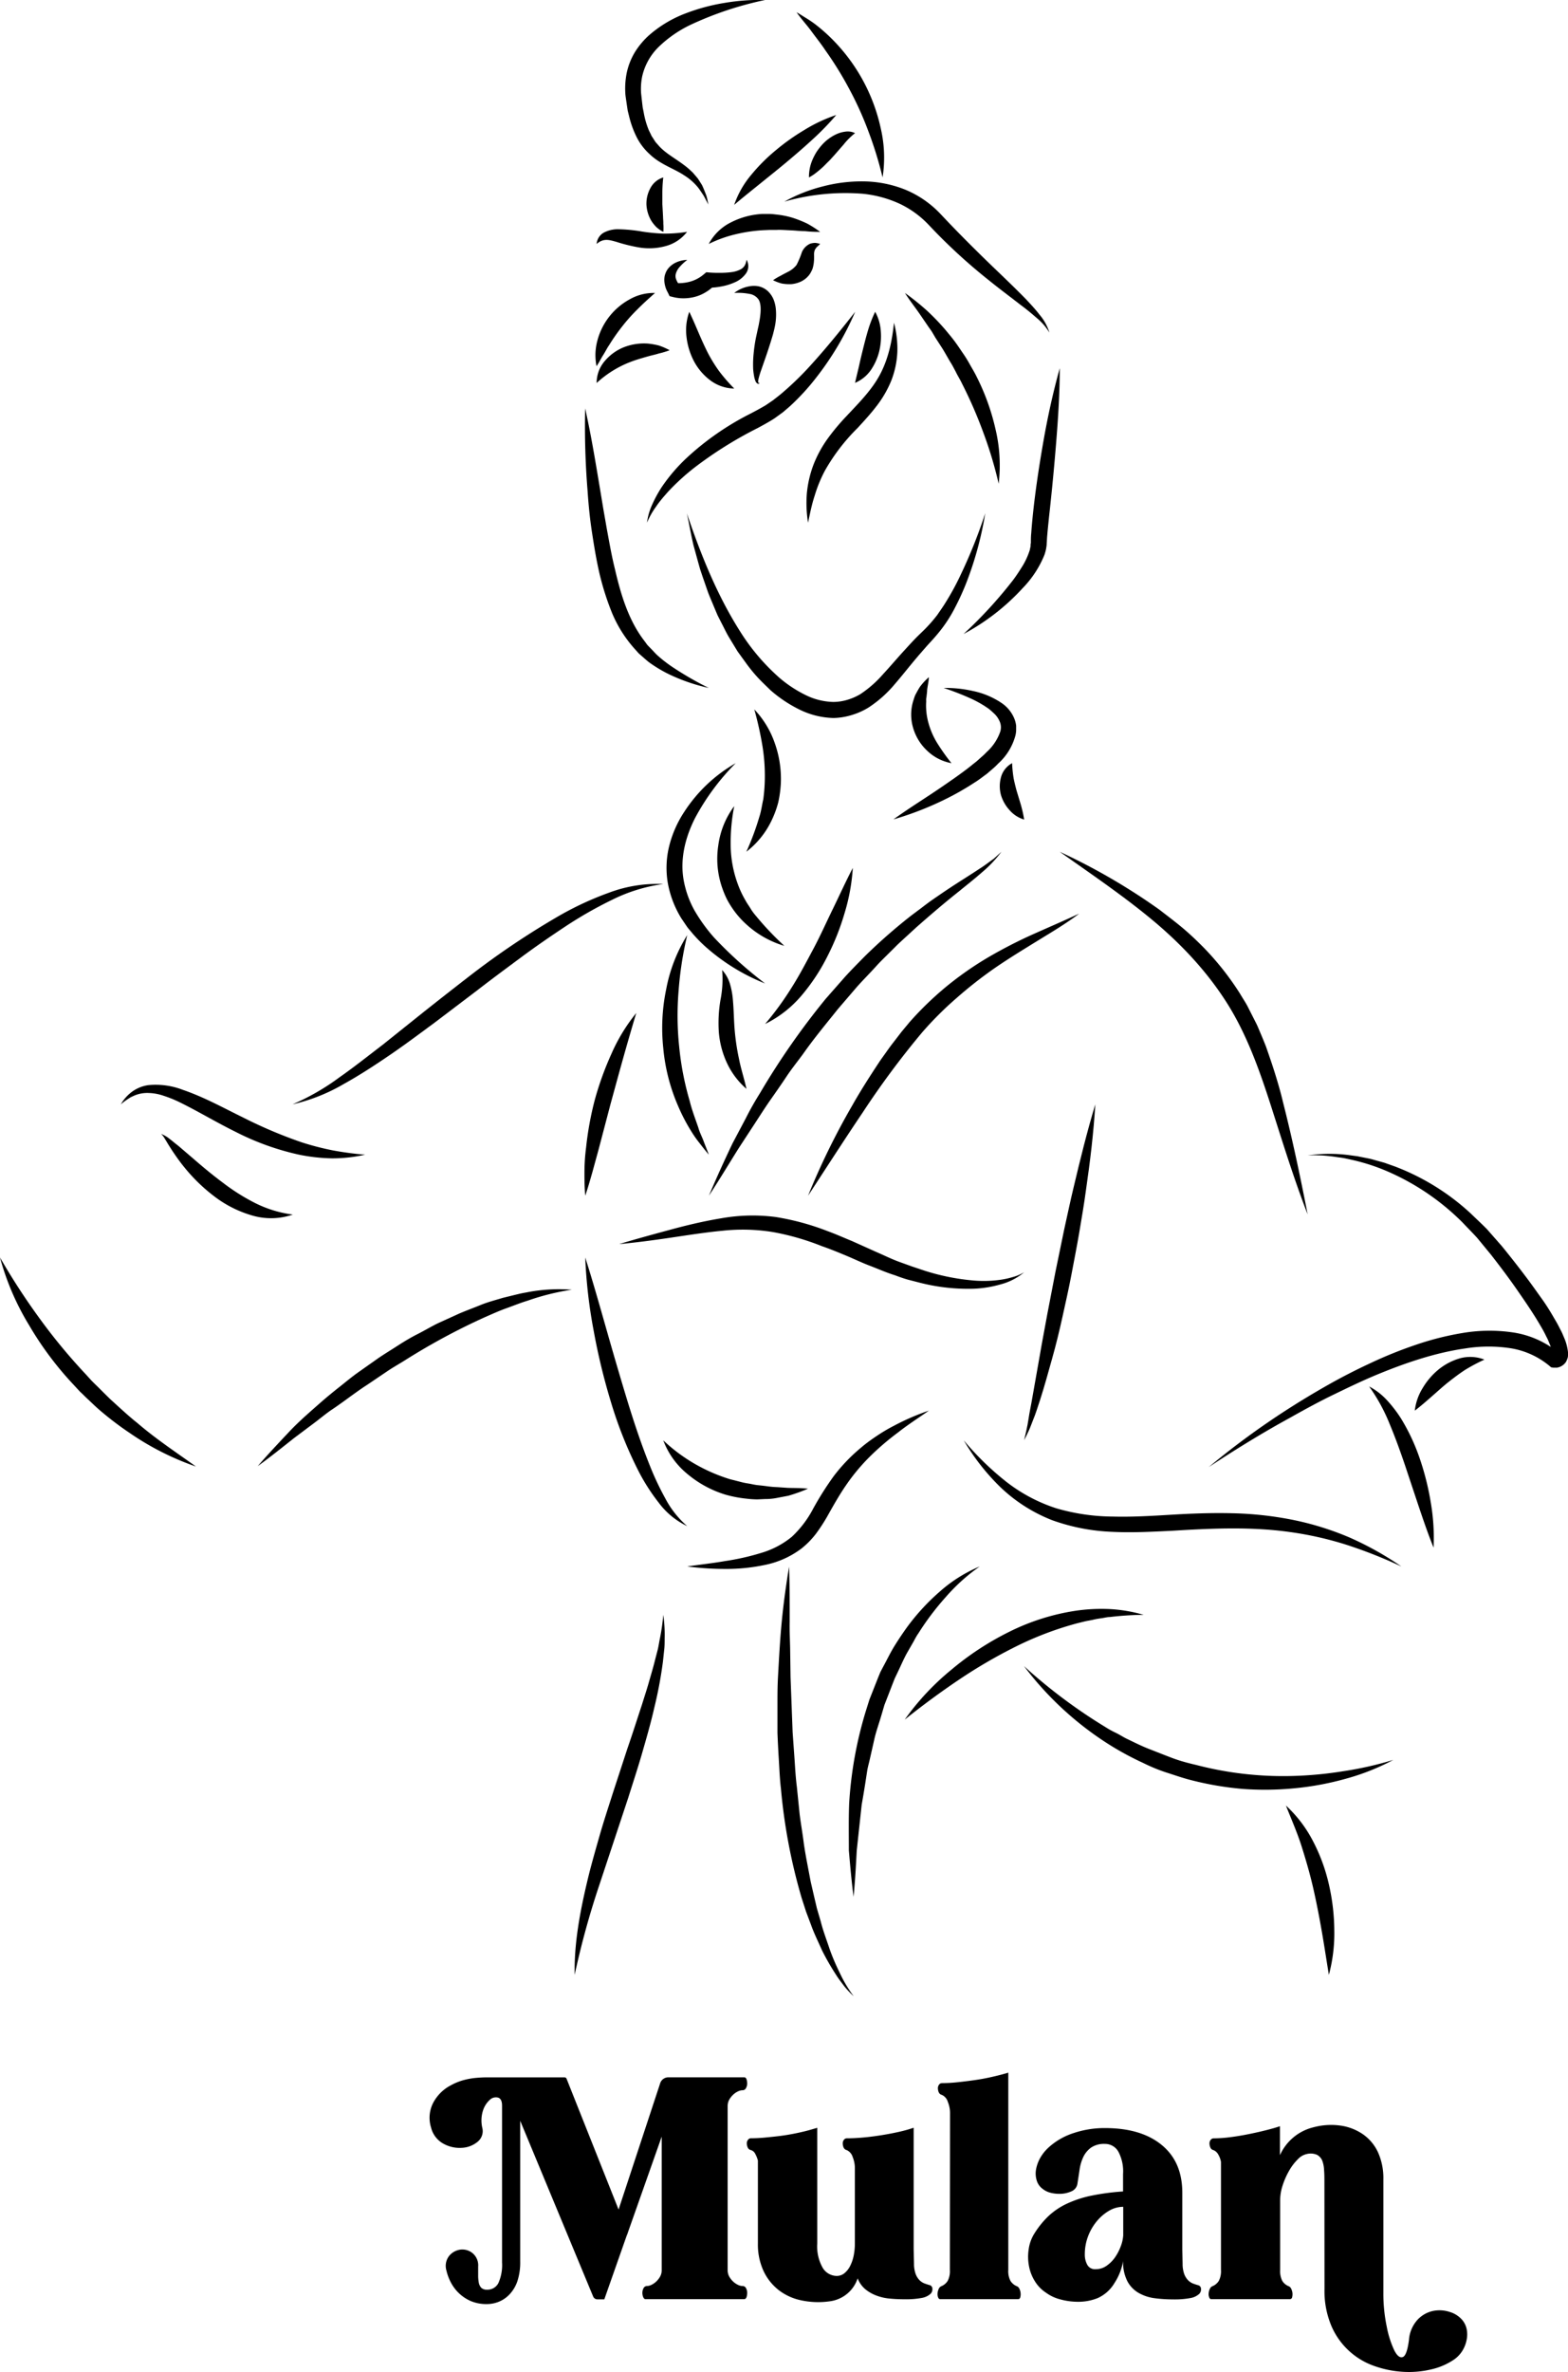 <svg xmlns="http://www.w3.org/2000/svg" viewBox="0 0 361.7 546.75"><g id="katman_2" data-name="katman 2"><g id="katman_1-2" data-name="katman 1"><path d="M137.84,530a1.06,1.06,0,0,1-1-.62L120,488.84v32.41a13.84,13.84,0,0,1-.66,4.59,8.32,8.32,0,0,1-1.79,3,7.09,7.09,0,0,1-2.48,1.71,7.45,7.45,0,0,1-2.76.54,9.29,9.29,0,0,1-3.7-.69,9.49,9.49,0,0,1-2.76-1.83,9.64,9.64,0,0,1-1.86-2.49,11.33,11.33,0,0,1-1-2.68,3.74,3.74,0,0,1,.62-3.42,4.06,4.06,0,0,1,2.57-1.44,3.74,3.74,0,0,1,2.79.78,3.66,3.66,0,0,1,1.33,3.15v2a8.63,8.63,0,0,0,.15,1.71,2.24,2.24,0,0,0,.58,1.16,1.75,1.75,0,0,0,1.29.43,2.82,2.82,0,0,0,2.64-1.51,10.16,10.16,0,0,0,.85-4.78V485.34c0-1-.29-1.64-.89-1.83A2,2,0,0,0,113,484a5.65,5.65,0,0,0-1.59,2.49,7.51,7.51,0,0,0-.15,4,3.13,3.13,0,0,1-1.09,3.19,6.13,6.13,0,0,1-3.62,1.39,7.73,7.73,0,0,1-4.23-.93,5.8,5.8,0,0,1-2.88-3.73,7.52,7.52,0,0,1,.43-5.6,9.58,9.58,0,0,1,4.08-4.12,13.45,13.45,0,0,1,2.76-1.16,17.13,17.13,0,0,1,2.8-.55,29.64,29.64,0,0,1,3.07-.15h17.64a.5.5,0,0,1,.47.31l12,30.16,9.56-29a2,2,0,0,1,2-1.48h17.41c.26,0,.44.15.55.47a3.24,3.24,0,0,1,.15,1,2.15,2.15,0,0,1-.27,1,.87.87,0,0,1-.81.51,2.48,2.48,0,0,0-1.05.27,4.12,4.12,0,0,0-1.09.74,4.87,4.87,0,0,0-.9,1.13,3.07,3.07,0,0,0-.39,1.59V523.2a3.07,3.07,0,0,0,.39,1.59,4.87,4.87,0,0,0,.9,1.13,4.38,4.38,0,0,0,1.09.74,2.48,2.48,0,0,0,1.05.27.87.87,0,0,1,.81.5,2.22,2.22,0,0,1,.27,1.05,3.24,3.24,0,0,1-.15,1c-.11.31-.29.47-.55.47H148.88c-.21,0-.38-.16-.51-.47a2.56,2.56,0,0,1-.19-1,2.22,2.22,0,0,1,.27-1.05.88.88,0,0,1,.82-.5,2.55,2.55,0,0,0,1-.27,4.32,4.32,0,0,0,1.08-.74,4.87,4.87,0,0,0,.9-1.13,3.07,3.07,0,0,0,.39-1.59V492.49l-7.85,22.23a.66.66,0,0,1-.08.24l-.16.39L139.4,530Z"/><path d="M188.52,517.13a10,10,0,0,0,1.28,5.64A3.83,3.83,0,0,0,193,524.6a2.78,2.78,0,0,0,1.79-.63,5,5,0,0,0,1.32-1.67,9.48,9.48,0,0,0,.82-2.41,14.45,14.45,0,0,0,.27-2.83V499.72a6.84,6.84,0,0,0-.51-2.53,2.55,2.55,0,0,0-1.36-1.59,1.06,1.06,0,0,1-.74-.62,2.38,2.38,0,0,1-.19-.93,1.3,1.3,0,0,1,.27-.82.82.82,0,0,1,.66-.35c1.14,0,2.42-.06,3.85-.19s2.85-.32,4.28-.55,2.77-.49,4-.77a29.81,29.81,0,0,0,3.22-.9h.08v28l.08,3.35v-.16a7,7,0,0,0,.35,2.41,4.08,4.08,0,0,0,.89,1.48,3.33,3.33,0,0,0,1.17.78c.41.15.8.28,1.16.38a.85.85,0,0,1,.67.86,1.47,1.47,0,0,1-.43,1.16,4.07,4.07,0,0,1-2,.94,19.68,19.68,0,0,1-4.09.31,33.22,33.22,0,0,1-3.34-.16,11.36,11.36,0,0,1-3.07-.7,8.86,8.86,0,0,1-2.56-1.47,6.1,6.1,0,0,1-1.75-2.49,7.8,7.8,0,0,1-6.45,5.29,18.77,18.77,0,0,1-6.65-.24,12.63,12.63,0,0,1-5.25-2.45,12.08,12.08,0,0,1-3.42-4.43,14.51,14.51,0,0,1-1.24-6.18V498a7,7,0,0,0-.62-1.55,1.64,1.64,0,0,0-1-.86,1,1,0,0,1-.74-.62,2.4,2.4,0,0,1-.2-.93,1.26,1.26,0,0,1,.28-.82.82.82,0,0,1,.66-.35c1,0,2.06-.05,3.22-.16s2.35-.23,3.54-.38,2.37-.35,3.54-.59,2.21-.48,3.14-.74l1.87-.54Z"/><path d="M219.15,487a6.75,6.75,0,0,0-.51-2.52,2.54,2.54,0,0,0-1.36-1.6,1.06,1.06,0,0,1-.74-.62,2.38,2.38,0,0,1-.19-.93,1.32,1.32,0,0,1,.27-.82.82.82,0,0,1,.66-.35,34.09,34.09,0,0,0,3.46-.19c1.27-.13,2.55-.29,3.85-.47s2.54-.4,3.73-.66,2.25-.52,3.19-.78l1.08-.31V523.2a4.84,4.84,0,0,0,.51,2.56,3.16,3.16,0,0,0,1.36,1.17,1.14,1.14,0,0,1,.7.66,2.72,2.72,0,0,1,.27,1,2.55,2.55,0,0,1-.08.93.49.49,0,0,1-.5.43h-18c-.2,0-.36-.14-.46-.43a2,2,0,0,1-.12-.93,3.16,3.16,0,0,1,.27-1,1.16,1.16,0,0,1,.7-.66,3.16,3.16,0,0,0,1.36-1.17,4.84,4.84,0,0,0,.51-2.56Z"/><path d="M259.1,521a13.28,13.28,0,0,1-2,5.21,8.6,8.6,0,0,1-3.89,3.5,12,12,0,0,1-4.58.85,15.53,15.53,0,0,1-4-.54,9.55,9.55,0,0,1-3.35-1.56,8.29,8.29,0,0,1-2.56-2.64,10,10,0,0,1-1.36-3.5,11.35,11.35,0,0,1-.08-3.77A9.15,9.15,0,0,1,238.5,515a20.75,20.75,0,0,1,3.31-4.15A16.33,16.33,0,0,1,246,508a25.35,25.35,0,0,1,5.6-1.87,54.45,54.45,0,0,1,7.46-1v-4A9.63,9.63,0,0,0,258,496a3.51,3.51,0,0,0-3.14-1.83,5.3,5.3,0,0,0-3.19.86,5.67,5.67,0,0,0-1.79,2.18,10.26,10.26,0,0,0-.85,2.91c-.16,1.06-.31,2.09-.47,3.07a2.29,2.29,0,0,1-1.4,1.91,6.64,6.64,0,0,1-2.8.58,8.17,8.17,0,0,1-2.1-.27,4.68,4.68,0,0,1-1.78-.9,3.69,3.69,0,0,1-1.36-2A5.37,5.37,0,0,1,239,500a8.43,8.43,0,0,1,1-2.68,10,10,0,0,1,2.1-2.52,15.73,15.73,0,0,1,5.63-3.15,22.44,22.44,0,0,1,7.12-1.13c5.64,0,10,1.31,13.17,3.93s4.71,6.28,4.71,11v13.05l.07,3.35v-.16a7,7,0,0,0,.35,2.41,4.09,4.09,0,0,0,.9,1.48,3.39,3.39,0,0,0,1.16.78c.42.15.81.28,1.17.38a.85.85,0,0,1,.66.86,1.43,1.43,0,0,1-.43,1.16,4,4,0,0,1-2,.94,19.64,19.64,0,0,1-4.08.31,31.94,31.94,0,0,1-4.16-.27,10,10,0,0,1-3.69-1.21,6.8,6.8,0,0,1-2.61-2.68,9.62,9.62,0,0,1-1-4.63Zm-8.86-1.32a4.78,4.78,0,0,0,.58,2.37,2,2,0,0,0,1.91,1,4.32,4.32,0,0,0,2.52-.78,7.81,7.81,0,0,0,1.95-1.94,11.48,11.48,0,0,0,1.32-2.53,8.81,8.81,0,0,0,.58-2.52v-6.61a6.45,6.45,0,0,0-3.3.93,10.61,10.61,0,0,0-2.84,2.45,12.1,12.1,0,0,0-2,3.5A11.64,11.64,0,0,0,250.24,519.7Z"/><path d="M305.51,503.14c0-1.09,0-2.07-.08-2.95A6.79,6.79,0,0,0,305,498a2.69,2.69,0,0,0-1.21-1.32,3.73,3.73,0,0,0-2.29-.19,4,4,0,0,0-2.14,1.24,12,12,0,0,0-2,2.64,17.46,17.46,0,0,0-1.48,3.35,11,11,0,0,0-.58,3.42V523.2a5,5,0,0,0,.5,2.56,3.16,3.16,0,0,0,1.36,1.17,1.11,1.11,0,0,1,.7.66,2.94,2.94,0,0,1,.28,1,2.79,2.79,0,0,1-.08.93.5.5,0,0,1-.51.43H279.39c-.21,0-.36-.14-.46-.43a2,2,0,0,1-.12-.93,2.92,2.92,0,0,1,.27-1,1.16,1.16,0,0,1,.7-.66,3.16,3.16,0,0,0,1.36-1.17,4.84,4.84,0,0,0,.51-2.56V498.32a5,5,0,0,0-.63-1.71,2.25,2.25,0,0,0-1.08-1,1,1,0,0,1-.74-.62,2.4,2.4,0,0,1-.2-.93,1.3,1.3,0,0,1,.27-.82.85.85,0,0,1,.67-.35,31,31,0,0,0,3.84-.27c1.43-.18,2.84-.42,4.24-.7s2.73-.58,4-.9,2.35-.62,3.23-.93v6.69a11.4,11.4,0,0,1,7.77-6.45,15.61,15.61,0,0,1,6.41-.35,12.08,12.08,0,0,1,5.1,2.06,10.35,10.35,0,0,1,3.38,4.15,14.48,14.48,0,0,1,1.2,6.11v26.19a37,37,0,0,0,.78,7.81,22.63,22.63,0,0,0,1.75,5.48c.65,1.25,1.29,1.75,1.94,1.52s1.13-1.57,1.44-4a7.75,7.75,0,0,1,2-4.63,6.87,6.87,0,0,1,3.54-2,7.53,7.53,0,0,1,3.85.23,6.06,6.06,0,0,1,2.91,1.87,4.8,4.8,0,0,1,1,2.06,6.13,6.13,0,0,1,0,2.49,7.39,7.39,0,0,1-1,2.56,6.92,6.92,0,0,1-2.25,2.22,15.37,15.37,0,0,1-5.13,2.09,22.13,22.13,0,0,1-6.34.51,24.07,24.07,0,0,1-6.53-1.32,16.75,16.75,0,0,1-9.95-9.25,20.68,20.68,0,0,1-1.59-8.51Z"/><g id="_MULLAN_" data-name="&lt;MULLAN&gt;"><path d="M153,372.22a31.28,31.28,0,0,1,.32,5.39c0,.91,0,1.82-.11,2.72l-.29,2.7a97.77,97.77,0,0,1-2,10.64c-.8,3.51-1.81,7-2.79,10.4s-2.12,6.85-3.19,10.25l-6.73,20.29a191.36,191.36,0,0,0-5.65,20.59c-.14-7.21,1.21-14.39,2.86-21.37.82-3.5,1.82-6.95,2.8-10.4s2.11-6.85,3.19-10.25L144.74,403c1.17-3.36,2.24-6.75,3.36-10.13.52-1.69,1.09-3.38,1.57-5.08s1-3.39,1.42-5.11l.67-2.58c.19-.86.31-1.73.5-2.6A46.55,46.55,0,0,0,153,372.22Z"/><path d="M196.93,460.15a22.31,22.31,0,0,1-2.2-2.35c-.63-.86-1.32-1.7-1.88-2.62a57.55,57.55,0,0,1-3.22-5.6c-.88-2-1.84-3.91-2.56-5.94l-1.13-3-1-3.09a130,130,0,0,1-4.8-25.3c-.26-2.14-.34-4.28-.47-6.42s-.25-4.28-.33-6.42V393c0-2.14,0-4.28.12-6.41.24-4.27.46-8.54.87-12.79s1-8.48,1.69-12.69c.15,4.28.14,8.53.14,12.77-.05,2.13.08,4.25.11,6.37s.06,4.24.09,6.36l.48,12.67.45,6.32c.14,2.1.26,4.21.53,6.3l.64,6.28c.26,2.09.63,4.16.9,6.25s.67,4.15,1.06,6.21l.59,3.1.71,3.07.72,3.07.88,3c.51,2.05,1.26,4,1.93,6s1.51,3.92,2.44,5.82A30.62,30.62,0,0,0,196.93,460.15Z"/><path d="M226,361.07a43.13,43.13,0,0,0-7.86,7.08,62.14,62.14,0,0,0-6.3,8.35c-.51.7-.88,1.51-1.32,2.26l-1.3,2.26c-.84,1.52-1.51,3.14-2.27,4.7l-.56,1.17-.48,1.22-.94,2.43-.95,2.44-.74,2.51c-.49,1.67-1.08,3.32-1.5,5l-1.16,5.12c-.19.85-.44,1.7-.58,2.56l-.4,2.61c-.27,1.74-.56,3.47-.87,5.21l-1.14,10.55c-.19,3.54-.38,7.09-.73,10.68-.47-3.55-.78-7.12-1.09-10.71,0-3.59-.07-7.2.07-10.8a91.16,91.16,0,0,1,3.86-21.36l.82-2.61,1-2.53,1-2.53.52-1.27.64-1.21c.88-1.61,1.66-3.26,2.62-4.81s2-3.09,3.06-4.55a50.27,50.27,0,0,1,7.41-8A33,33,0,0,1,226,361.07Z"/><path d="M208.7,396.37a58.77,58.77,0,0,1,10.77-11.51,66.58,66.58,0,0,1,13.3-8.71A51.57,51.57,0,0,1,248,371.3a41.1,41.1,0,0,1,8-.41,34.69,34.69,0,0,1,7.81,1.33,70.38,70.38,0,0,0-7.75.5c-.63,0-1.26.18-1.89.27s-1.26.18-1.88.33-1.25.24-1.87.37l-1.84.45a75.72,75.72,0,0,0-14.17,5.35,116.49,116.49,0,0,0-13.2,7.68C217,390,212.8,393.09,208.7,396.37Z"/><path d="M321.4,405.66a52.58,52.58,0,0,1-11,4.35,66.92,66.92,0,0,1-11.69,2.18,70.22,70.22,0,0,1-12,.16,72,72,0,0,1-11.83-2c-1.94-.48-3.83-1.15-5.74-1.76s-3.75-1.39-5.55-2.28a68.13,68.13,0,0,1-10.37-5.93,74.28,74.28,0,0,1-17-16.33A121.94,121.94,0,0,0,254.85,398c.81.52,1.66,1,2.51,1.4s1.66.95,2.52,1.37c1.72.82,3.43,1.69,5.21,2.38s3.54,1.4,5.32,2.07,3.62,1.16,5.48,1.59a79.51,79.51,0,0,0,22.66,2.54A87.19,87.19,0,0,0,310,408.24,79,79,0,0,0,321.4,405.66Z"/><path d="M306.54,455.2c-.57-3.45-1.07-6.79-1.65-10.11s-1.21-6.58-1.95-9.82-1.66-6.41-2.66-9.59-2.35-6.23-3.65-9.5a29.69,29.69,0,0,1,6.33,8.36,41.13,41.13,0,0,1,3.6,9.89,48.78,48.78,0,0,1,1.23,10.41A37,37,0,0,1,306.54,455.2Z"/><path d="M252.66,254.55c-.4,6.63-1.2,13.2-2.15,19.74-.44,3.28-1,6.53-1.55,9.79s-1.2,6.49-1.81,9.74-1.35,6.47-2.06,9.7-1.49,6.44-2.39,9.63-1.76,6.38-2.78,9.54c-.53,1.58-1,3.16-1.65,4.71-.31.77-.58,1.55-.93,2.32s-.71,1.51-1.09,2.24c.37-1.63.76-3.21,1-4.85s.6-3.23.87-4.86l1.72-9.73c.55-3.25,1.19-6.48,1.77-9.72l1.87-9.7,2-9.69c.73-3.21,1.38-6.45,2.16-9.65C249.16,267.33,250.74,260.91,252.66,254.55Z"/><path d="M330.69,356.73c-1.3-3.21-2.38-6.41-3.46-9.6l-3.17-9.51c-1.07-3.14-2.19-6.25-3.46-9.29a41.29,41.29,0,0,0-4.77-8.75,15.16,15.16,0,0,1,4.15,3.21,29.63,29.63,0,0,1,3.21,4.19,46,46,0,0,1,4.39,9.44,62,62,0,0,1,2.48,10A47.92,47.92,0,0,1,330.69,356.73Z"/><path d="M323.26,361.07a110.23,110.23,0,0,0-12.67-5,78.65,78.65,0,0,0-13.14-2.95c-8.89-1.24-17.88-.84-27-.28-4.56.22-9.18.48-13.86.25a46,46,0,0,1-13.87-2.68,36.44,36.44,0,0,1-11.87-7.54A50.93,50.93,0,0,1,222.32,332a66.39,66.39,0,0,0,9.72,9.48,37.57,37.57,0,0,0,11.64,6.19,47.61,47.61,0,0,0,13.05,1.9c4.45.12,9-.16,13.53-.43s9.17-.45,13.81-.34a79.92,79.92,0,0,1,13.86,1.47,67.34,67.34,0,0,1,13.3,4.09A72.62,72.62,0,0,1,323.26,361.07Z"/><path d="M158.53,361.07c2.93-.44,5.83-.73,8.69-1.24a55.49,55.49,0,0,0,8.36-1.88,20,20,0,0,0,7.1-3.74,24.26,24.26,0,0,0,4.89-6.45,72,72,0,0,1,4.78-7.55,39.6,39.6,0,0,1,6.31-6.56c1.16-1,2.37-1.85,3.62-2.69s2.53-1.6,3.85-2.28a54.7,54.7,0,0,1,8.14-3.53c-2.42,1.7-4.88,3.26-7.15,5.06a60.52,60.52,0,0,0-6.52,5.59,45.46,45.46,0,0,0-5.39,6.47c-1.6,2.31-3,4.8-4.44,7.37a41.29,41.29,0,0,1-2.51,3.84,19.52,19.52,0,0,1-3.36,3.44,20.81,20.81,0,0,1-8.57,3.82,42.7,42.7,0,0,1-9,.9A67,67,0,0,1,158.53,361.07Z"/><path d="M153,332a38.61,38.61,0,0,0,7.34,5.46,39.65,39.65,0,0,0,8.06,3.5l2.13.54a17.26,17.26,0,0,0,2.16.46c.73.12,1.45.31,2.19.38s1.48.16,2.23.26a21.08,21.08,0,0,0,2.26.19l2.3.16c1.54.06,3.09,0,4.71.2a38.65,38.65,0,0,1-4.53,1.62l-2.37.45a13.81,13.81,0,0,1-2.41.3c-.81,0-1.62.07-2.44.09a22.41,22.41,0,0,1-2.45-.17,27.86,27.86,0,0,1-4.85-.93,24.91,24.91,0,0,1-8.67-4.68A18.27,18.27,0,0,1,153,332Z"/><path d="M326.36,325.15a12.54,12.54,0,0,1,1.82-5.21,16.28,16.28,0,0,1,3.6-4.22,13.9,13.9,0,0,1,5-2.63,9,9,0,0,1,5.64.3,42.38,42.38,0,0,0-4.51,2.4c-1.33.88-2.57,1.81-3.82,2.8s-2.44,2.09-3.7,3.19S327.87,324,326.36,325.15Z"/><path d="M278.83,338.16a184.69,184.69,0,0,1,17.83-13.09q4.66-3,9.49-5.74t9.9-5.09a98.6,98.6,0,0,1,10.37-4.2,67.18,67.18,0,0,1,11-2.79,37.18,37.18,0,0,1,11.54-.13A21.5,21.5,0,0,1,359.76,312l-.9-.42-.12,0h-.11c-.07,0-.09,0-.18.05a.71.71,0,0,0-.37.33s-.05,0-.05.07,0,.07,0,0,0-.12,0-.23a8.24,8.24,0,0,0-.52-1.91l-.44-1.07c-.16-.35-.36-.71-.53-1.07-.35-.72-.75-1.43-1.17-2.14-1.64-2.83-3.54-5.59-5.45-8.34s-3.94-5.44-6-8.08l-3.16-3.84c-1.11-1.22-2.28-2.39-3.42-3.6a55.83,55.83,0,0,0-16.24-11.28,46,46,0,0,0-9.46-3.17c-.82-.18-1.63-.38-2.46-.48s-1.66-.26-2.5-.33a28.37,28.37,0,0,0-5.05-.15,34.39,34.39,0,0,1,10.18,0l1.28.17,1.26.25c.83.18,1.69.3,2.51.56l2.48.69,2.43.86a54,54,0,0,1,17.5,10.84c1.24,1.21,2.52,2.38,3.73,3.61l3.42,3.89c2.16,2.65,4.25,5.32,6.29,8.06,1,1.35,2,2.78,3,4.17s1.91,2.86,2.78,4.38c.45.75.88,1.5,1.28,2.31.2.4.42.78.6,1.19l.54,1.27a11.56,11.56,0,0,1,.78,3,7.26,7.26,0,0,1,0,1,2,2,0,0,1-.15.63,4.11,4.11,0,0,1-.28.65,3,3,0,0,1-2.1,1.37,2.55,2.55,0,0,1-.39,0h-.19a1.33,1.33,0,0,1-.28,0l-.49-.07-.41-.35a18.63,18.63,0,0,0-9-4.06,33.74,33.74,0,0,0-10.42.06c-7,1-13.95,3.38-20.65,6.16-3.36,1.41-6.66,3-9.93,4.59s-6.5,3.35-9.69,5.15C291.23,330.25,285,334.1,278.83,338.16Z"/><path d="M244.46,196.34a142.93,142.93,0,0,1,23,13.35c1.76,1.37,3.56,2.71,5.28,4.15s3.36,3,4.94,4.6a65.17,65.17,0,0,1,8.4,10.66c.58,1,1.22,1.92,1.74,2.93l1.52,3c.25.5.52,1,.75,1.52l.66,1.56c.43,1,.87,2.07,1.28,3.12.74,2.12,1.47,4.23,2.13,6.36s1.28,4.27,1.79,6.43c2.19,8.59,4,17.21,5.69,25.89-3.2-8.25-5.79-16.72-8.48-25.08s-5.63-16.57-10.23-23.79-10.55-13.55-17.25-19.1S251.69,201.46,244.46,196.34Z"/><path d="M0,289.85a154.75,154.75,0,0,0,9.14,14.06A132.29,132.29,0,0,0,19.7,316.68l1.39,1.53c.48.49,1,1,1.47,1.45,1,1,2,2,2.94,2.91,2.05,1.85,4.06,3.75,6.23,5.47,4.21,3.62,8.84,6.68,13.48,10A63.53,63.53,0,0,1,30,330.36a74.43,74.43,0,0,1-6.84-5.18c-1.09-.92-2.11-1.94-3.16-2.91-.52-.49-1-1-1.55-1.49L17,319.21A76.15,76.15,0,0,1,6.73,305.49,60,60,0,0,1,0,289.85Z"/><path d="M131.91,297.28a54.93,54.93,0,0,0-10.2,2.53c-1.67.5-3.29,1.17-4.92,1.75s-3.23,1.31-4.82,2a150.27,150.27,0,0,0-18.37,9.87c-1.47.93-3,1.77-4.44,2.76l-4.34,2.93c-2.94,1.89-5.66,4.09-8.57,6-1.42,1-2.77,2.15-4.19,3.19l-4.22,3.16c-2.76,2.19-5.51,4.39-8.39,6.48,2.31-2.69,4.75-5.26,7.18-7.85s5.15-4.89,7.81-7.24q2-1.71,4.13-3.38c1.39-1.11,2.76-2.25,4.22-3.27l4.37-3.08c1.45-1,3-1.93,4.5-2.9s3-1.88,4.62-2.7,3.13-1.73,4.74-2.52l4.88-2.22c1.65-.71,3.34-1.32,5-2s3.4-1.12,5.11-1.64l2.61-.64c.87-.21,1.74-.43,2.62-.57A38.63,38.63,0,0,1,131.91,297.28Z"/><path d="M37.16,261.37a7.24,7.24,0,0,1,2.06,1.22c.63.47,1.22,1,1.84,1.46l3.51,3c2.3,2,4.59,3.9,7,5.68a46.69,46.69,0,0,0,7.42,4.64,27.13,27.13,0,0,0,8.56,2.59,15.44,15.44,0,0,1-9.58.15,26.48,26.48,0,0,1-8.62-4.41,39.68,39.68,0,0,1-6.82-6.63c-1-1.21-1.9-2.5-2.77-3.79-.42-.66-.85-1.31-1.25-2l-.61-1A4,4,0,0,0,37.16,261.37Z"/><path d="M27.87,254.55a9.49,9.49,0,0,1,2.58-2.9,8.35,8.35,0,0,1,3.78-1.53,17.46,17.46,0,0,1,7.93,1.08c5,1.72,9.38,4.17,13.85,6.35a106.16,106.16,0,0,0,13.6,5.76,64.09,64.09,0,0,0,7.15,1.85,75.23,75.23,0,0,0,7.46,1,34.73,34.73,0,0,1-7.64.84,41.77,41.77,0,0,1-7.71-.87,60.65,60.65,0,0,1-14.5-5.23c-4.58-2.25-8.89-4.88-13.28-7a28.45,28.45,0,0,0-3.33-1.32,11.54,11.54,0,0,0-3.41-.64,7.66,7.66,0,0,0-3.39.6l-.82.38-.78.5A15.51,15.51,0,0,0,27.87,254.55Z"/><path d="M153,203.77a37.77,37.77,0,0,0-11.83,3.65,93.84,93.84,0,0,0-10.76,6.14c-3.46,2.29-6.88,4.64-10.22,7.12s-6.7,4.95-10,7.51l-10,7.58c-3.38,2.49-6.73,5-10.22,7.38s-7,4.68-10.72,6.74a41.75,41.75,0,0,1-11.77,4.66,53.79,53.79,0,0,0,10.8-6.21c3.41-2.38,6.69-5,10-7.52L98.06,233q4.92-3.9,9.9-7.75a185.17,185.17,0,0,1,21-14.15,72.58,72.58,0,0,1,11.56-5.35A31.62,31.62,0,0,1,153,203.77Z"/><path d="M135,289.85c1.72,5.41,3.25,10.81,4.78,16.19s3.09,10.75,4.71,16.08,3.36,10.6,5.42,15.72a65.26,65.26,0,0,0,3.52,7.47,21.93,21.93,0,0,0,5.1,6.47,17.74,17.74,0,0,1-6.61-5.45,45.55,45.55,0,0,1-4.64-7.26,95.58,95.58,0,0,1-6.34-15.86,145.23,145.23,0,0,1-4-16.51A116,116,0,0,1,135,289.85Z"/><path d="M236.25,293.26a14,14,0,0,1-5.44,2.79,26.31,26.31,0,0,1-6.12,1,45,45,0,0,1-12.3-1.33l-3-.77c-1-.29-2-.64-2.93-1-2-.61-3.85-1.45-5.77-2.18s-3.69-1.59-5.54-2.36-3.69-1.53-5.56-2.17A58.28,58.28,0,0,0,178.34,284a43.36,43.36,0,0,0-11.62-.32c-3.93.37-7.91,1-11.9,1.59s-8,1.13-12,1.5c3.88-1.18,7.78-2.23,11.68-3.29s7.84-2,11.91-2.67a41.26,41.26,0,0,1,12.51-.29,58.25,58.25,0,0,1,12,3.26c1.93.7,3.79,1.54,5.68,2.31l5.54,2.49c1.82.78,3.6,1.68,5.46,2.34l2.77,1,2.81.94a51.32,51.32,0,0,0,11.55,2.31,27.64,27.64,0,0,0,5.89-.16,18.16,18.16,0,0,0,2.91-.62A10.75,10.75,0,0,0,236.25,293.26Z"/><path d="M186.4,275.61a166.62,166.62,0,0,1,10.21-20.83c1.91-3.38,4-6.64,6.15-9.89.53-.81,1.12-1.59,1.68-2.39s1.13-1.58,1.74-2.35l1.79-2.33,1.89-2.27a75.6,75.6,0,0,1,8.5-8.2,77.08,77.08,0,0,1,9.65-6.72,109.06,109.06,0,0,1,10.37-5.32c3.54-1.58,7.06-3.09,10.57-4.72-3.09,2.34-6.44,4.31-9.72,6.33s-6.53,4-9.66,6.15a97.75,97.75,0,0,0-8.94,7,78.71,78.71,0,0,0-8,8,197.51,197.51,0,0,0-13.6,18.32C194.79,262.67,190.64,269.14,186.4,275.61Z"/><path d="M231,196.34a28.11,28.11,0,0,1-4.57,4.81c-1.66,1.47-3.4,2.81-5.09,4.21-3.45,2.72-6.75,5.56-10,8.42L208.92,216c-.79.74-1.61,1.45-2.37,2.23l-2.31,2.29c-.77.76-1.54,1.52-2.26,2.34-1.46,1.61-3,3.13-4.43,4.76l-4.24,4.94c-2.71,3.39-5.5,6.73-8,10.29-1.28,1.76-2.66,3.45-3.86,5.26s-2.46,3.61-3.71,5.39-2.42,3.64-3.62,5.47l-3.59,5.49c-2.34,3.71-4.58,7.47-7,11.15,1.71-4.05,3.54-8.07,5.44-12.05l3.09-5.84c1-2,2.09-3.9,3.26-5.77a172.27,172.27,0,0,1,15.18-21.76l4.4-5c1.49-1.64,3.06-3.21,4.62-4.8a128.47,128.47,0,0,1,10-8.82c.87-.69,1.76-1.34,2.64-2s1.76-1.35,2.68-2c1.82-1.26,3.64-2.51,5.5-3.71s3.71-2.35,5.53-3.56c.93-.58,1.81-1.22,2.68-1.87l.67-.48c.21-.17.41-.36.61-.54Z"/><path d="M196.72,200.06a45.17,45.17,0,0,1-1.91,10.46,56.58,56.58,0,0,1-3.94,9.9,45.28,45.28,0,0,1-5.93,9,26.07,26.07,0,0,1-8.45,6.61,70.29,70.29,0,0,0,6.1-8.36c1.82-2.86,3.39-5.88,5-8.89s3-6.14,4.52-9.25S195.07,203.22,196.72,200.06Z"/><path d="M166.58,223.59a8.18,8.18,0,0,1,1.84,3.31,18.57,18.57,0,0,1,.65,3.69c.21,2.42.22,4.7.41,6.92a51.9,51.9,0,0,0,1,6.61c.43,2.23,1.17,4.42,1.71,6.86a17.79,17.79,0,0,1-4.47-5.9,20.66,20.66,0,0,1-1.91-7.28,31.78,31.78,0,0,1,.38-7.28A24.59,24.59,0,0,0,166.58,223.59Z"/><path d="M158.53,215.54a80.93,80.93,0,0,0-2,12.92,68.28,68.28,0,0,0,.14,12.79,67.44,67.44,0,0,0,2.43,12.54c.51,2.1,1.3,4.11,2,6.17.29,1.07.81,2,1.2,3.06s.82,2.05,1.2,3.12c-.73-.85-1.41-1.72-2.1-2.61a26.34,26.34,0,0,1-1.94-2.76,42.59,42.59,0,0,1-3.11-6A43.25,43.25,0,0,1,153,241.61a43.74,43.74,0,0,1,.67-13.56A36,36,0,0,1,158.53,215.54Z"/><path d="M146.77,233.5c-1.07,3.57-2.08,7.06-3.06,10.55s-1.93,7-2.88,10.45L138.07,265l-1.45,5.29c-.51,1.76-1,3.54-1.62,5.31-.17-1.86-.19-3.72-.18-5.58s.14-3.72.38-5.55a74.2,74.2,0,0,1,2-10.94A71.65,71.65,0,0,1,141,243,41.05,41.05,0,0,1,146.77,233.5Z"/><path d="M169.71,175.91a54,54,0,0,0-9.38,12.66c-2.32,4.57-3.5,9.58-2.61,14.39a22.58,22.58,0,0,0,2.49,6.91,38.38,38.38,0,0,0,4.47,6.19,94.35,94.35,0,0,0,11.81,10.63,46.43,46.43,0,0,1-13.88-8.59,32,32,0,0,1-2.91-3c-.44-.55-.94-1.06-1.33-1.65l-1.2-1.77a23.44,23.44,0,0,1-3.11-8.07,20.81,20.81,0,0,1,.33-8.68,25.45,25.45,0,0,1,3.44-7.78A34.52,34.52,0,0,1,169.71,175.91Z"/><path d="M169.37,185.81a43.62,43.62,0,0,0-.82,9.25,26.55,26.55,0,0,0,1.6,8.6,22.64,22.64,0,0,0,1.84,3.93c.34.65.79,1.23,1.17,1.87s.84,1.22,1.33,1.79a67.6,67.6,0,0,0,6.44,6.77,22.34,22.34,0,0,1-8.55-4.76,20.57,20.57,0,0,1-3.36-3.78,22,22,0,0,1-1.33-2.19,21.58,21.58,0,0,1-1-2.36,20.32,20.32,0,0,1-1-10.05A19.45,19.45,0,0,1,169.37,185.81Z"/><path d="M174,163.52a21.28,21.28,0,0,1,4.7,7.71,24.56,24.56,0,0,1,1.43,9.1,25.88,25.88,0,0,1-.61,4.63,22.83,22.83,0,0,1-1.63,4.36,19.72,19.72,0,0,1-5.72,7,61.47,61.47,0,0,0,3-8.07c.44-1.31.59-2.69.9-4a39.45,39.45,0,0,0,.34-4.06,42.47,42.47,0,0,0-.53-8.23A79.19,79.19,0,0,0,174,163.52Z"/><path d="M236.25,188.91a7.08,7.08,0,0,1-3.34-2.14,9,9,0,0,1-2-3.47,7.77,7.77,0,0,1,0-4.17,5.25,5.25,0,0,1,2.56-3.22,28.38,28.38,0,0,0,.35,3.49c.2,1,.43,1.91.69,2.87l.91,3A29.46,29.46,0,0,1,236.25,188.91Z"/><path d="M217.67,158.57a28.82,28.82,0,0,1,6.84.72,18.55,18.55,0,0,1,6.6,2.8,8,8,0,0,1,2.65,3.06,6.49,6.49,0,0,1,.64,2.13c0,.37,0,.75,0,1.12a6.27,6.27,0,0,1-.15,1.07,13.35,13.35,0,0,1-4,6.54,13.64,13.64,0,0,1-1.3,1.23c-.45.39-.89.78-1.35,1.16-.95.68-1.86,1.42-2.83,2a63.54,63.54,0,0,1-6,3.47,73.35,73.35,0,0,1-12.67,5c3.7-2.67,7.52-5,11.19-7.52,1.83-1.26,3.65-2.5,5.39-3.82.88-.64,1.7-1.35,2.55-2l1.19-1.06a13.14,13.14,0,0,0,1.14-1.09,11.34,11.34,0,0,0,3.16-4.69,3.34,3.34,0,0,0-.06-2.25,5.38,5.38,0,0,0-1.52-2.13,14,14,0,0,0-1.15-1c-.44-.28-.85-.59-1.31-.85a25.2,25.2,0,0,0-2.87-1.51A64,64,0,0,0,217.67,158.57Z"/><path d="M219.48,175.91a10.85,10.85,0,0,1-5.5-2.77,11.66,11.66,0,0,1-3.38-5.49,10.68,10.68,0,0,1,.19-6.48c.07-.25.16-.5.25-.75a5.91,5.91,0,0,1,.36-.71c.24-.47.51-.92.78-1.36a14,14,0,0,1,2.09-2.26c-.05,1.07-.29,2-.4,2.94,0,.47-.08.93-.13,1.38,0,.22-.07.44-.09.66s0,.45,0,.66a14.81,14.81,0,0,0,.53,4.93,17.72,17.72,0,0,0,2,4.6A50.11,50.11,0,0,0,219.48,175.91Z"/><path d="M244.46,84.87c0,5.76-.37,11.47-.83,17.16s-1,11.36-1.63,17c-.14,1.41-.3,2.82-.41,4.2-.08.73-.08,1.3-.14,2,0,.45-.08.92-.16,1.35s-.21.83-.33,1.24a23.79,23.79,0,0,1-5,7.69,51.09,51.09,0,0,1-13.69,10.63,101.44,101.44,0,0,0,11.45-12.47c.83-1.11,1.56-2.26,2.27-3.4a17.33,17.33,0,0,0,1.56-3.5q.08-.42.18-.84c0-.26,0-.51.07-.77,0-.68,0-1.54.08-2.23.1-1.47.24-2.89.38-4.32.6-5.71,1.46-11.36,2.45-17S242.92,90.42,244.46,84.87Z"/><path d="M227.27,118.31a79.16,79.16,0,0,1-3.82,14.59,57.4,57.4,0,0,1-3.07,7,32.11,32.11,0,0,1-4.31,6.47c-.88,1.06-1.69,1.87-2.51,2.81s-1.62,1.85-2.41,2.79c-1.59,1.89-3.13,3.86-4.81,5.8a27.32,27.32,0,0,1-6,5.32,16.17,16.17,0,0,1-3.84,1.72,15.5,15.5,0,0,1-4.19.69,18.68,18.68,0,0,1-8-2,30.5,30.5,0,0,1-6.6-4.43c-.93-.92-1.89-1.81-2.78-2.76s-1.71-1.95-2.5-3l-2.27-3.13-2-3.29c-.66-1.09-1.18-2.26-1.78-3.38l-.86-1.7-.74-1.75c-.48-1.18-1-2.34-1.45-3.52l-1.24-3.57-.6-1.8-.51-1.82-1-3.64c-.58-2.44-1-4.91-1.53-7.37,3.2,9.48,6.94,18.77,12.18,27.05a48.56,48.56,0,0,0,9.35,11,28.89,28.89,0,0,0,5.86,3.82,15.12,15.12,0,0,0,6.41,1.59,11.52,11.52,0,0,0,3.18-.48,13.22,13.22,0,0,0,3-1.3,25.63,25.63,0,0,0,5.23-4.58c1.66-1.78,3.27-3.7,5-5.58.85-.93,1.7-1.87,2.59-2.78s1.88-1.8,2.65-2.63a33.63,33.63,0,0,0,2.31-2.71c.68-1,1.4-2,2-3a60.17,60.17,0,0,0,3.5-6.48A116.09,116.09,0,0,0,227.27,118.31Z"/><path d="M163.49,158.57a42,42,0,0,1-9.06-3.1A31.09,31.09,0,0,1,150.2,153c-.68-.46-1.28-1-1.92-1.57l-.94-.82-.83-.93a29.29,29.29,0,0,1-5.32-8.37,62.67,62.67,0,0,1-2.94-9.27c-.72-3.14-1.23-6.29-1.71-9.44s-.79-6.3-1-9.46a184.77,184.77,0,0,1-.56-19c1.39,6.2,2.4,12.43,3.44,18.63l.77,4.64.81,4.63c.57,3.06,1.1,6.14,1.85,9.13,1.38,6,3.19,11.92,6.84,16.62l.66.9.78.8c.53.53,1,1.1,1.57,1.61a31,31,0,0,0,3.62,2.78A74.38,74.38,0,0,0,163.49,158.57Z"/><path d="M230.37,111.5a93.71,93.71,0,0,0-3.58-11.9,102,102,0,0,0-4.88-11.19c-.43-.92-1-1.79-1.43-2.7l-.72-1.35c-.24-.44-.52-.87-.78-1.31-.51-.88-1-1.75-1.54-2.64l-1.67-2.58L215,76.52c-.27-.44-.59-.84-.88-1.27l-1.75-2.56c-1.17-1.73-2.48-3.34-3.62-5.16a57.28,57.28,0,0,1,5,4,53.35,53.35,0,0,1,4.42,4.6c.68.82,1.37,1.64,2,2.48s1.23,1.75,1.83,2.63a29.43,29.43,0,0,1,1.7,2.72c.52.94,1.09,1.85,1.56,2.82a52.24,52.24,0,0,1,4.36,12.06A36,36,0,0,1,230.37,111.5Z"/><path d="M149.25,120.48a14.27,14.27,0,0,1,1.23-4.25,28.67,28.67,0,0,1,2.14-3.92,39.65,39.65,0,0,1,5.81-6.79A64.06,64.06,0,0,1,173,95.4c1.37-.71,2.49-1.31,3.64-2l1.69-1.15L180,90.94a71.3,71.3,0,0,0,6.14-5.81c3.88-4.18,7.52-8.66,11.13-13.26A68.65,68.65,0,0,1,188.31,87a53,53,0,0,1-6.05,6.6c-.57.5-1.15,1-1.73,1.48l-1.87,1.35c-1.29.84-2.74,1.62-3.93,2.26a92.07,92.07,0,0,0-14.41,9,51.45,51.45,0,0,0-6.27,5.72c-.46.53-.94,1.06-1.39,1.61s-.89,1.11-1.28,1.7A18.24,18.24,0,0,0,149.25,120.48Z"/><path d="M201.88,71.87a10.67,10.67,0,0,1,1.3,4.49,14.85,14.85,0,0,1-.36,4.6,13.39,13.39,0,0,1-1.9,4.29,8.46,8.46,0,0,1-3.68,3c.36-1.62.71-2.94,1-4.27s.61-2.62.94-3.94.67-2.64,1.08-4A29.05,29.05,0,0,1,201.88,71.87Z"/><path d="M186.4,120.48a28.13,28.13,0,0,1-.29-6.62,25.4,25.4,0,0,1,1.49-6.61,27.14,27.14,0,0,1,3.22-6,50.1,50.1,0,0,1,4.26-5.14c3-3.2,5.92-6.09,7.85-9.66s2.85-7.69,3.29-12.06A23.39,23.39,0,0,1,207,81a20.61,20.61,0,0,1-1.39,6.7,25,25,0,0,1-3.44,5.94c-1.38,1.8-2.88,3.42-4.33,5a44.81,44.81,0,0,0-7.55,9.84,31.37,31.37,0,0,0-2.36,5.76C187.27,116.22,186.85,118.32,186.4,120.48Z"/><path d="M180.93,46.48A36,36,0,0,1,189.68,43a35.2,35.2,0,0,1,9.52-1.19,26.65,26.65,0,0,1,9.63,1.91A23.61,23.61,0,0,1,217,49.37c4.2,4.48,8.55,8.79,13,13.06,2.24,2.14,4.48,4.3,6.67,6.54,1.07,1.15,2.15,2.29,3.12,3.56a11.45,11.45,0,0,1,2.28,4.14,13.18,13.18,0,0,0-3-3.44c-1.14-1-2.35-2-3.58-2.9-2.44-1.9-4.94-3.75-7.36-5.71a128.75,128.75,0,0,1-13.83-12.71,22.41,22.41,0,0,0-6.89-5A26.9,26.9,0,0,0,199,44.66,51.2,51.2,0,0,0,180.93,46.48Z"/><path d="M159,71.87c.84,1.75,1.53,3.39,2.22,5s1.37,3.1,2.11,4.56a34.57,34.57,0,0,0,2.56,4.13,39.76,39.76,0,0,0,3.48,4,9.46,9.46,0,0,1-5.51-1.88A13.32,13.32,0,0,1,160,83.11a16.07,16.07,0,0,1-1.65-5.55A12.54,12.54,0,0,1,159,71.87Z"/><path d="M137.63,88.28a7.7,7.7,0,0,1,1.89-5.08A11.23,11.23,0,0,1,144,80a12.84,12.84,0,0,1,5.38-.81,16.24,16.24,0,0,1,2.63.46,14.57,14.57,0,0,1,2.46,1.08,18,18,0,0,1-2.5.75c-.8.26-1.58.41-2.33.62-1.51.43-2.94.83-4.29,1.36a24,24,0,0,0-3.9,1.93A24.45,24.45,0,0,0,137.63,88.28Z"/><path d="M151.1,67.53c-1.52,1.34-2.86,2.56-4.12,3.83a40.48,40.48,0,0,0-3.46,3.89,44.6,44.6,0,0,0-3,4.29c-.52.74-.89,1.55-1.41,2.35s-.89,1.66-1.51,2.51a13.8,13.8,0,0,1-.24-3,13.3,13.3,0,0,1,.47-3,15.24,15.24,0,0,1,7.4-9.39A11.19,11.19,0,0,1,151.1,67.53Z"/><path d="M169.37,67.53A7.77,7.77,0,0,1,172.84,66,5.53,5.53,0,0,1,175,66a4.58,4.58,0,0,1,2.14,1.12,5.62,5.62,0,0,1,1.34,2,8.06,8.06,0,0,1,.49,2.14,13.67,13.67,0,0,1-.23,4c-.12.63-.29,1.23-.44,1.85l-.51,1.68c-.35,1.11-.71,2.22-1.09,3.32l-1.15,3.3c-.19.54-.36,1.09-.51,1.64a5,5,0,0,0-.15.81c0,.25,0,.52.36.43a.38.38,0,0,1-.49.14,1.15,1.15,0,0,1-.41-.41,4.91,4.91,0,0,1-.34-1,15.63,15.63,0,0,1-.27-1.89,25,25,0,0,1,.11-3.68,34.87,34.87,0,0,1,.52-3.57l.38-1.76c.11-.54.26-1.08.34-1.61.41-2.09.62-4.3-.1-5.46a3.12,3.12,0,0,0-2.14-1.31A13.69,13.69,0,0,0,169.37,67.53Z"/><path d="M189.19,56.23c-.28.28-.53.51-.76.71a3.62,3.62,0,0,0-.48.69,3.1,3.1,0,0,0-.16,1.25,11.67,11.67,0,0,1-.09,1.86,8.15,8.15,0,0,1-.26,1.18,7.09,7.09,0,0,1-.62,1.23,5.18,5.18,0,0,1-2.06,1.75,6.66,6.66,0,0,1-2.28.6,10.19,10.19,0,0,1-2.15-.15,10.08,10.08,0,0,1-2-.76,13.35,13.35,0,0,1,1.8-1.06c.56-.33,1.11-.59,1.61-.86a5.79,5.79,0,0,0,2-1.59,20.21,20.21,0,0,0,1.25-3,3.78,3.78,0,0,1,1.88-1.9,3.86,3.86,0,0,1,1.22-.19A4.78,4.78,0,0,1,189.19,56.23Z"/><path d="M137.63,56.23a3.26,3.26,0,0,1,1.73-2.65,6.93,6.93,0,0,1,3.18-.74,36,36,0,0,1,5.56.53,41.85,41.85,0,0,0,5,.48,32.78,32.78,0,0,0,5.39-.41,9.26,9.26,0,0,1-5,3.3,14.34,14.34,0,0,1-6,.31,38.2,38.2,0,0,1-5.36-1.32C140.58,55.32,139.25,54.83,137.63,56.23Z"/><path d="M153,40.9a31.86,31.86,0,0,0-.21,3.36c0,1,0,1.87,0,2.79l.16,2.89c0,.52.08,1.05.06,1.64a10.81,10.81,0,0,1,0,1.86,7,7,0,0,1-1.61-1.1,8.79,8.79,0,0,1-1.17-1.47,8.12,8.12,0,0,1-1.11-3.67,7.4,7.4,0,0,1,.9-3.82A5,5,0,0,1,153,40.9Z"/><path d="M163.49,56.23a11.67,11.67,0,0,1,5.18-5,17.94,17.94,0,0,1,7.06-1.91l1.82,0c.61,0,1.21.1,1.81.16a19.82,19.82,0,0,1,3.52.73,27.17,27.17,0,0,1,3.31,1.32,24.64,24.64,0,0,1,3,1.92,30.34,30.34,0,0,1-3.49-.17c-1.14,0-2.24-.15-3.34-.19s-2.17-.15-3.24-.09c-.53,0-1.06,0-1.59,0l-1.58.07a35.65,35.65,0,0,0-6.22.92A29.08,29.08,0,0,0,163.49,56.23Z"/><path d="M158.53,59.91a11.39,11.39,0,0,0-1.68,1.54,4,4,0,0,0-.95,1.64,2.09,2.09,0,0,0,.13,1.44,4.24,4.24,0,0,0,.36.7l.53.71-1-.68a10,10,0,0,0,1.7-.05,9.3,9.3,0,0,0,1.7-.33,8.26,8.26,0,0,0,2.95-1.58l.66-.55.64.06c.79.07,1.72.09,2.58.08a19.55,19.55,0,0,0,2.56-.16A6.1,6.1,0,0,0,171,62a2.42,2.42,0,0,0,.8-.82,3.6,3.6,0,0,0,.4-1.31,2.89,2.89,0,0,1-.11,3.14,6.09,6.09,0,0,1-2.6,2.07,13.09,13.09,0,0,1-3,.93,17,17,0,0,1-3.06.32l1.3-.49a9.58,9.58,0,0,1-2.05,1.58,8.9,8.9,0,0,1-2.38,1,10.25,10.25,0,0,1-2.51.34c-.41,0-.83,0-1.24-.06a9.3,9.3,0,0,1-1.32-.24l-.77-.19-.23-.48c-.21-.43-.44-.82-.61-1.27a6.32,6.32,0,0,1-.35-1.47,4.91,4.91,0,0,1,.08-1.57q.12-.39.27-.75a5.51,5.51,0,0,1,.38-.67,5.08,5.08,0,0,1,2.15-1.65A6.53,6.53,0,0,1,158.53,59.91Z"/><path d="M197.24,30.69a16,16,0,0,0-2.64,2.63l-2.27,2.6c-.4.42-.78.88-1.21,1.29s-.84.86-1.3,1.29-.95.84-1.47,1.25a10.94,10.94,0,0,1-1.74,1.15,9.91,9.91,0,0,1,.8-4.06,13.82,13.82,0,0,1,.93-1.79,13.64,13.64,0,0,1,1.24-1.62,10.16,10.16,0,0,1,3.36-2.5,7,7,0,0,1,2.1-.59A3.8,3.8,0,0,1,197.24,30.69Z"/><path d="M192.9,26.51a62.59,62.59,0,0,1-5.55,5.71c-1.92,1.77-3.89,3.46-5.87,5.12s-4,3.26-6,4.88-4,3.2-6.12,5a21.58,21.58,0,0,1,4-7,41.12,41.12,0,0,1,5.69-5.66,49,49,0,0,1,6.5-4.6A34.81,34.81,0,0,1,192.9,26.51Z"/><path d="M203.59,40.9a86,86,0,0,0-3.21-10.46A76.93,76.93,0,0,0,196,20.69a80.84,80.84,0,0,0-5.62-9.11c-1-1.51-2.13-2.9-3.21-4.38s-2.34-2.81-3.42-4.38c.81.46,1.61,1,2.4,1.47a24.56,24.56,0,0,1,2.31,1.62,39.68,39.68,0,0,1,4.18,3.82,41.58,41.58,0,0,1,10.54,19.91A29.66,29.66,0,0,1,203.59,40.9Z"/><path d="M176.49,0a78.45,78.45,0,0,0-17.22,5.73,27.9,27.9,0,0,0-7.12,4.88,13.8,13.8,0,0,0-4,6.94,14.21,14.21,0,0,0-.26,4l.24,2.17.13,1.09.22,1.06A19.22,19.22,0,0,0,149.66,30l.45.92c.07.16.14.31.22.46l.28.42.55.86c.2.27.45.51.66.77,1.76,2.09,4.62,3.38,7.09,5.51l.89.83.8.93.39.47.33.51.63,1c.34.73.63,1.47.91,2.2s.38,1.52.54,2.27l-1.05-2c-.42-.64-.83-1.27-1.27-1.86a12.81,12.81,0,0,0-3.27-2.88c-2.39-1.6-5.52-2.5-8-4.92a13.43,13.43,0,0,1-3.05-4.09,22.36,22.36,0,0,1-1.66-4.68l-.3-1.2-.18-1.19c-.11-.8-.24-1.58-.34-2.39a18.1,18.1,0,0,1,.29-5.13A15.39,15.39,0,0,1,146.47,12a17.87,17.87,0,0,1,3.27-3.89,27.59,27.59,0,0,1,8.35-5A45.18,45.18,0,0,1,167.2.66,48.34,48.34,0,0,1,176.49,0Z"/></g></g></g></svg>